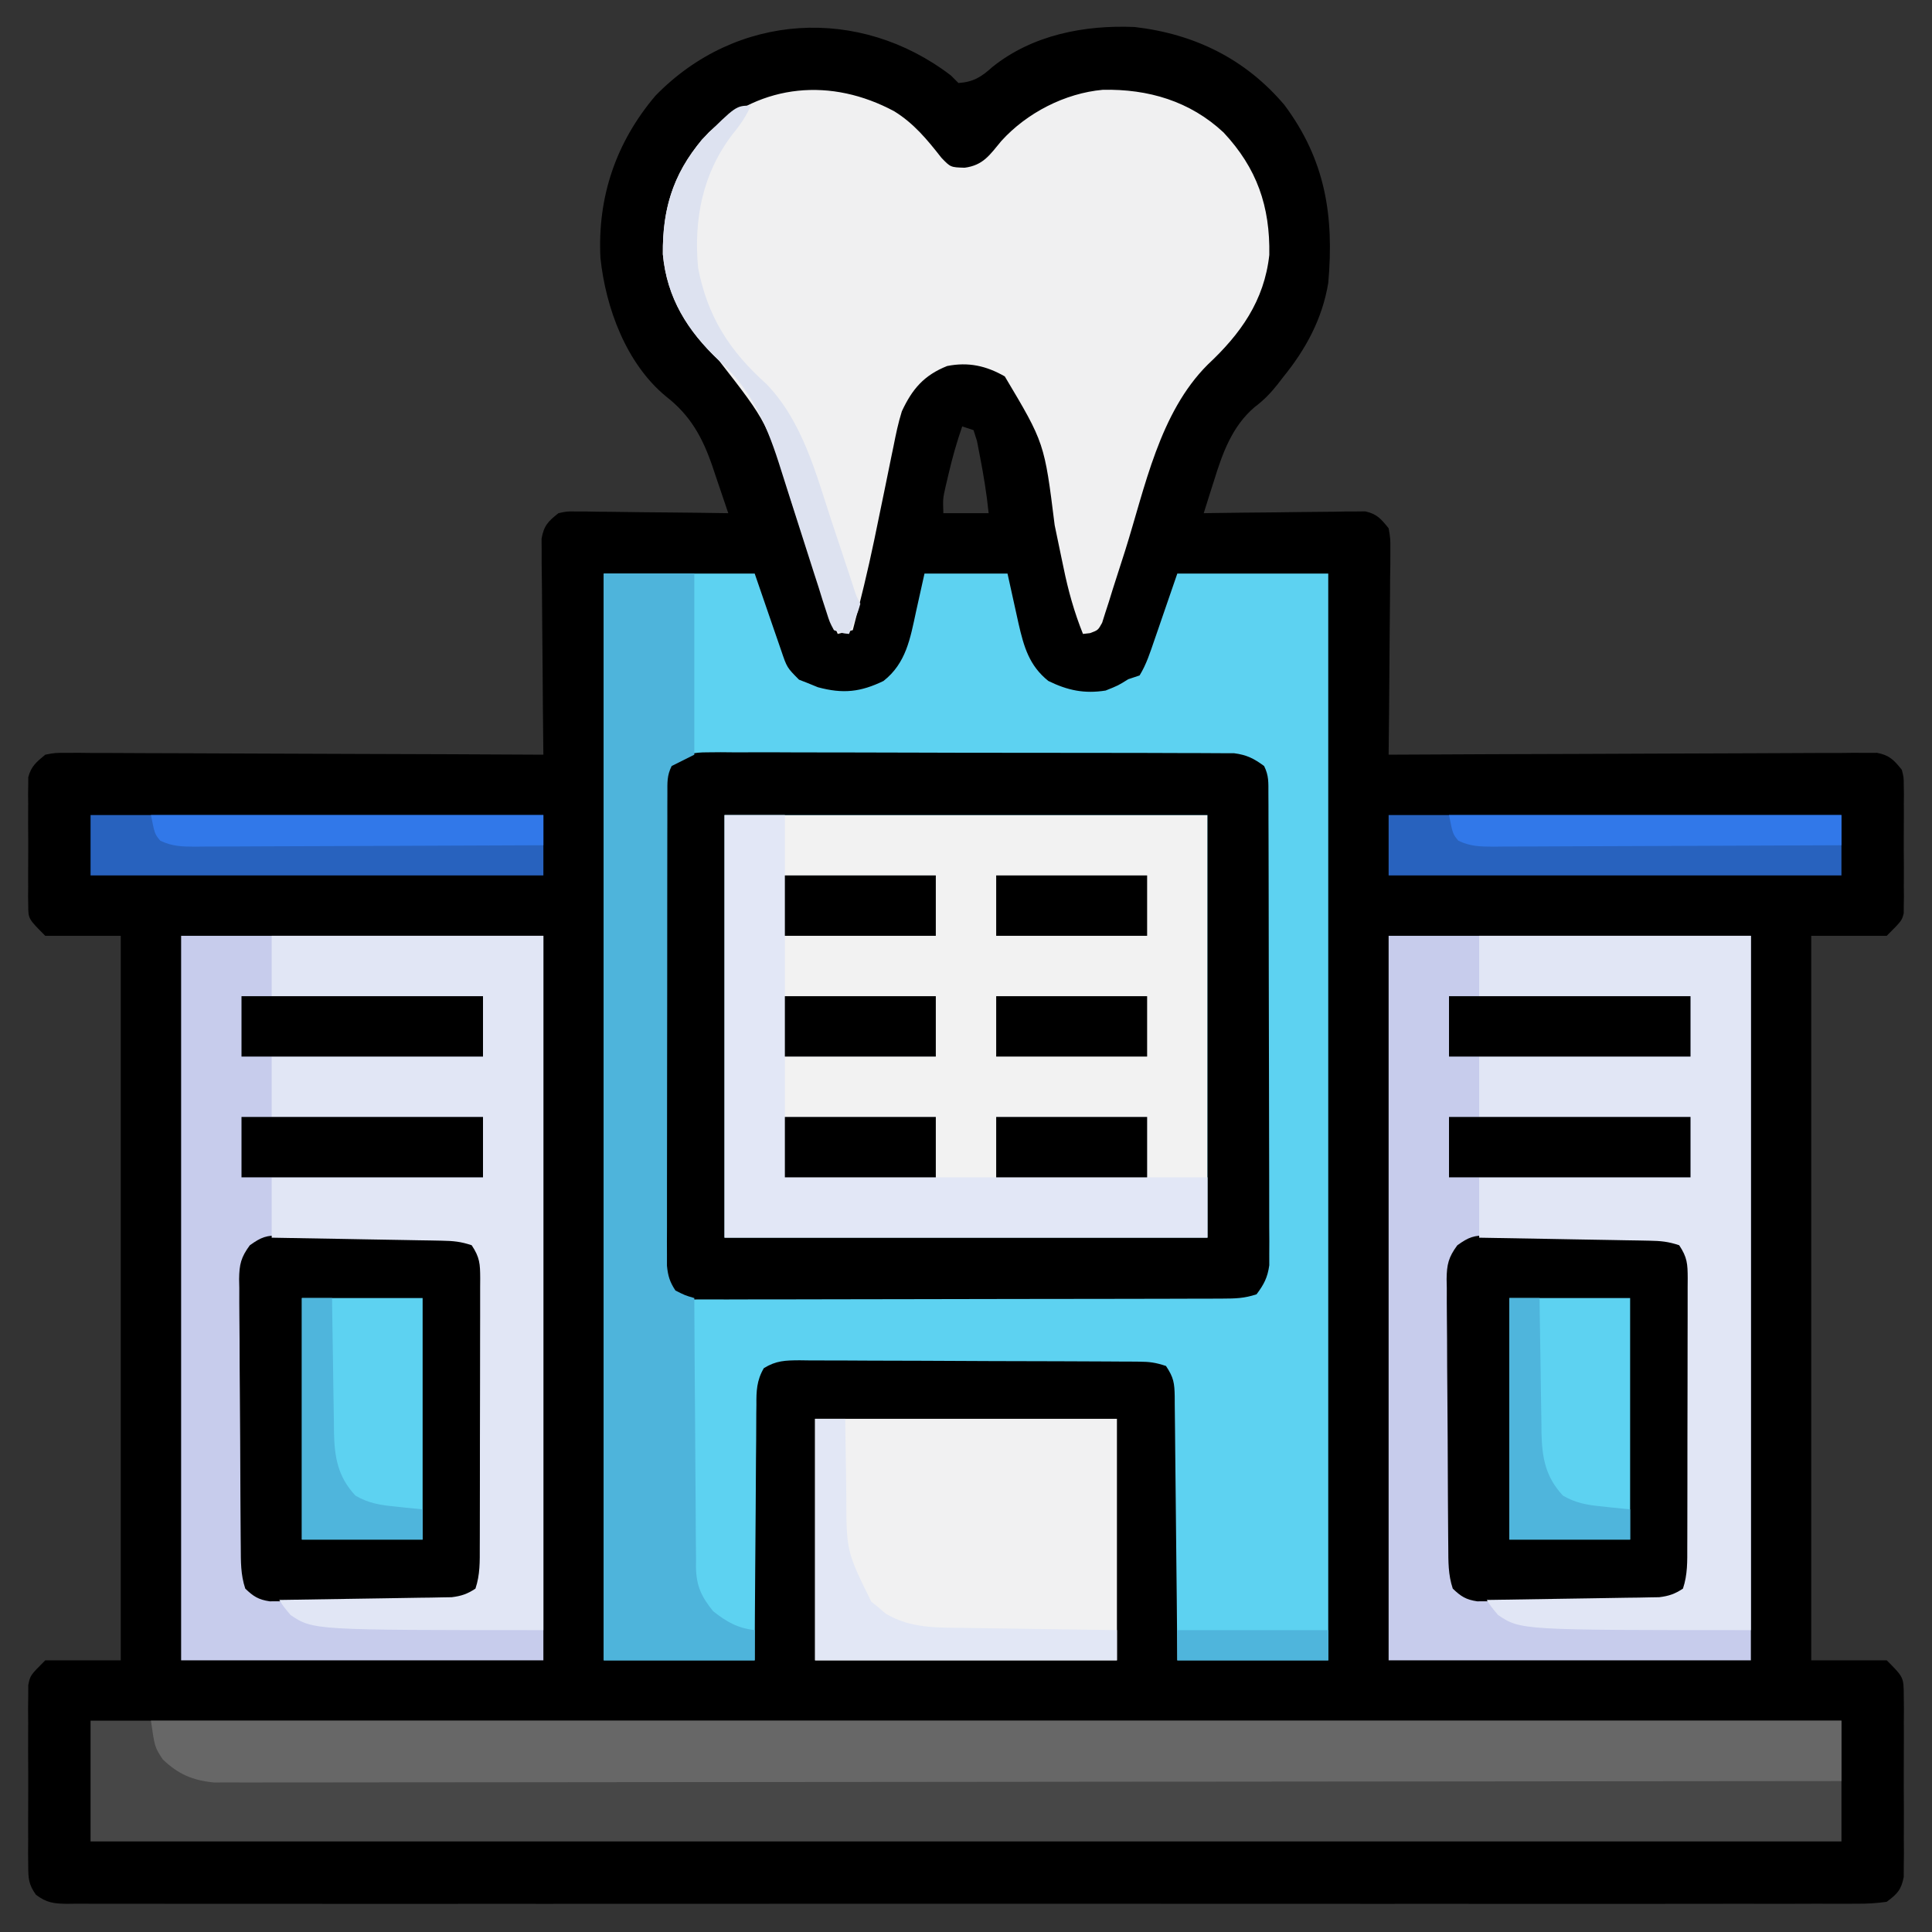 <?xml version="1.0" encoding="UTF-8"?>
<svg version="1.1" xmlns="http://www.w3.org/2000/svg" width="512" height="512">
  <rect width="100%" height="100%" fill="#333333" stroke="none"/>
  <path
    d="M0 0 C0.99 0.99 0.99 0.99 2 2 C6.022 1.709 8.054 0.397 11 -2.25 C21.583 -10.741 35.343 -13.411 48.672 -12.844 C64.509 -11.014 77.994 -4.44 88.375 7.812 C99.272 22.41 101.569 37.245 100 55 C98.409 64.535 94.065 72.551 88 80 C87.544 80.594 87.087 81.189 86.617 81.801 C84.751 84.166 82.914 86.064 80.5 87.875 C74.494 92.98 71.956 100.151 69.688 107.5 C69.292 108.734 69.292 108.734 68.889 109.992 C68.249 111.992 67.623 113.995 67 116 C67.555 115.991 68.11 115.982 68.681 115.973 C74.456 115.885 80.231 115.824 86.006 115.78 C88.162 115.76 90.317 115.733 92.472 115.698 C95.57 115.65 98.667 115.627 101.766 115.609 C102.729 115.589 103.693 115.568 104.686 115.547 C105.586 115.547 106.487 115.546 107.415 115.546 C108.206 115.537 108.996 115.528 109.811 115.519 C112.92 116.202 114.015 117.541 116 120 C116.481 122.759 116.481 122.759 116.454 125.962 C116.454 127.763 116.454 127.763 116.453 129.601 C116.422 131.539 116.422 131.539 116.391 133.516 C116.383 134.855 116.377 136.195 116.373 137.534 C116.358 141.053 116.319 144.57 116.275 148.088 C116.234 151.681 116.215 155.274 116.195 158.867 C116.152 165.912 116.084 172.956 116 180 C116.677 179.996 117.353 179.993 118.05 179.989 C134.508 179.901 150.966 179.834 167.425 179.793 C175.384 179.772 183.343 179.744 191.302 179.698 C198.238 179.658 205.175 179.633 212.111 179.624 C215.785 179.618 219.458 179.606 223.131 179.577 C227.231 179.545 231.329 179.544 235.429 179.546 C237.259 179.524 237.259 179.524 239.125 179.502 C240.242 179.508 241.358 179.513 242.508 179.519 C243.477 179.515 244.447 179.512 245.446 179.508 C248.736 180.142 249.925 181.428 252 184 C252.508 185.973 252.508 185.973 252.518 188.062 C252.53 188.85 252.543 189.638 252.556 190.449 C252.544 191.712 252.544 191.712 252.531 193 C252.535 193.873 252.539 194.745 252.543 195.645 C252.546 197.487 252.538 199.329 252.521 201.172 C252.5 203.99 252.521 206.806 252.547 209.625 C252.544 211.417 252.539 213.208 252.531 215 C252.539 215.842 252.547 216.684 252.556 217.551 C252.537 218.732 252.537 218.732 252.518 219.938 C252.514 220.627 252.511 221.317 252.508 222.027 C252 224 252 224 248 228 C241.4 228 234.8 228 228 228 C228 291.36 228 354.72 228 420 C234.6 420 241.2 420 248 420 C252.501 424.501 252.501 424.501 252.518 429.531 C252.53 430.639 252.543 431.747 252.556 432.889 C252.544 434.676 252.544 434.676 252.531 436.5 C252.535 437.728 252.539 438.956 252.543 440.221 C252.546 442.816 252.538 445.412 252.521 448.008 C252.5 451.985 252.521 455.96 252.547 459.938 C252.544 462.458 252.539 464.979 252.531 467.5 C252.539 468.692 252.547 469.883 252.556 471.111 C252.543 472.219 252.531 473.327 252.518 474.469 C252.514 475.443 252.511 476.417 252.508 477.42 C251.825 480.887 250.818 481.871 248 484 C245.169 484.392 242.728 484.538 239.898 484.503 C239.07 484.509 238.243 484.515 237.391 484.521 C234.6 484.536 231.81 484.522 229.02 484.508 C227.006 484.513 224.993 484.519 222.979 484.527 C217.432 484.544 211.885 484.535 206.337 484.523 C200.36 484.514 194.384 484.528 188.407 484.539 C177.37 484.556 166.333 484.554 155.297 484.543 C145.102 484.533 134.906 484.53 124.711 484.535 C124.036 484.536 123.36 484.536 122.664 484.536 C119.921 484.537 117.179 484.539 114.436 484.54 C88.696 484.552 62.956 484.541 37.216 484.52 C14.337 484.501 -8.542 484.502 -31.422 484.521 C-57.114 484.543 -82.806 484.551 -108.498 484.539 C-111.236 484.538 -113.974 484.537 -116.711 484.535 C-117.386 484.535 -118.06 484.535 -118.754 484.534 C-128.944 484.53 -139.134 484.535 -149.324 484.545 C-160.907 484.557 -172.491 484.553 -184.075 484.532 C-189.989 484.522 -195.903 484.517 -201.818 484.531 C-207.226 484.543 -212.634 484.536 -218.042 484.515 C-220.005 484.51 -221.967 484.513 -223.929 484.522 C-226.586 484.534 -229.241 484.522 -231.898 484.503 C-233.055 484.517 -233.055 484.517 -234.235 484.532 C-237.729 484.482 -239.649 484.265 -242.475 482.13 C-244.421 479.413 -244.507 477.795 -244.518 474.469 C-244.53 473.361 -244.543 472.253 -244.556 471.111 C-244.548 469.92 -244.54 468.728 -244.531 467.5 C-244.535 466.272 -244.539 465.044 -244.543 463.779 C-244.546 461.184 -244.538 458.588 -244.521 455.992 C-244.5 452.015 -244.521 448.04 -244.547 444.062 C-244.544 441.542 -244.539 439.021 -244.531 436.5 C-244.543 434.712 -244.543 434.712 -244.556 432.889 C-244.537 431.227 -244.537 431.227 -244.518 429.531 C-244.514 428.557 -244.511 427.583 -244.508 426.58 C-244 424 -244 424 -240 420 C-233.4 420 -226.8 420 -220 420 C-220 356.64 -220 293.28 -220 228 C-226.6 228 -233.2 228 -240 228 C-244.501 223.499 -244.501 223.499 -244.518 219.938 C-244.53 219.15 -244.543 218.362 -244.556 217.551 C-244.544 216.288 -244.544 216.288 -244.531 215 C-244.535 214.127 -244.539 213.255 -244.543 212.355 C-244.546 210.513 -244.538 208.671 -244.521 206.828 C-244.5 204.01 -244.521 201.194 -244.547 198.375 C-244.544 196.583 -244.539 194.792 -244.531 193 C-244.539 192.158 -244.547 191.316 -244.556 190.449 C-244.537 189.268 -244.537 189.268 -244.518 188.062 C-244.514 187.373 -244.511 186.683 -244.508 185.973 C-243.759 183.062 -242.297 181.895 -240 180 C-237.446 179.508 -237.446 179.508 -234.508 179.519 C-233.392 179.513 -232.275 179.508 -231.125 179.502 C-229.906 179.517 -228.686 179.531 -227.429 179.546 C-226.141 179.545 -224.853 179.545 -223.526 179.544 C-219.997 179.543 -216.468 179.566 -212.94 179.594 C-209.251 179.619 -205.562 179.622 -201.873 179.627 C-194.889 179.639 -187.905 179.672 -180.921 179.712 C-172.97 179.757 -165.018 179.779 -157.067 179.799 C-140.711 179.841 -124.356 179.911 -108 180 C-108.009 179.257 -108.018 178.514 -108.027 177.749 C-108.107 170.746 -108.168 163.742 -108.207 156.738 C-108.228 153.137 -108.256 149.537 -108.302 145.937 C-108.345 142.461 -108.369 138.986 -108.38 135.51 C-108.39 133.541 -108.422 131.571 -108.453 129.601 C-108.453 128.4 -108.454 127.199 -108.454 125.962 C-108.463 124.905 -108.472 123.848 -108.481 122.759 C-107.879 119.307 -106.72 118.138 -104 116 C-101.811 115.519 -101.811 115.519 -99.415 115.546 C-98.514 115.546 -97.614 115.547 -96.686 115.547 C-95.722 115.567 -94.759 115.588 -93.766 115.609 C-92.772 115.615 -91.779 115.621 -90.756 115.627 C-87.587 115.649 -84.419 115.699 -81.25 115.75 C-79.1 115.77 -76.951 115.788 -74.801 115.805 C-69.533 115.849 -64.267 115.916 -59 116 C-60.078 112.777 -61.174 109.56 -62.273 106.344 C-62.729 104.982 -62.729 104.982 -63.193 103.593 C-65.824 95.94 -69.022 90.083 -75.5 85.062 C-86.059 76.352 -91.477 61.6 -92.875 48.375 C-93.698 32.264 -88.791 17.745 -78.316 5.383 C-56.835 -16.714 -24.219 -18.517 0 0 Z M3 93 C1.551 97.171 0.372 101.324 -0.625 105.625 C-0.885 106.731 -1.146 107.837 -1.414 108.977 C-2.127 112.141 -2.127 112.141 -2 116 C1.96 116 5.92 116 10 116 C9.48 110.796 8.627 105.696 7.625 100.562 C7.39 99.347 7.156 98.131 6.914 96.879 C6.612 95.929 6.311 94.979 6 94 C5.01 93.67 4.02 93.34 3 93 Z "
    fill="#000000" transform="translate(252,20)" />
  <path
    d="M0 0 C13.2 0 26.4 0 40 0 C43.875 11.25 43.875 11.25 45.085 14.778 C45.405 15.702 45.725 16.626 46.055 17.578 C46.542 18.992 46.542 18.992 47.039 20.435 C48.555 24.912 48.555 24.912 51.75 28.125 C52.864 28.558 52.864 28.558 54 29 C55.361 29.557 55.361 29.557 56.75 30.125 C63.421 31.921 68.047 31.407 74.141 28.461 C80.128 23.756 81.222 17.21 82.75 10.125 C83.493 6.784 84.235 3.442 85 0 C92.26 0 99.52 0 107 0 C109.25 10.125 109.25 10.125 109.931 13.282 C111.342 19.407 112.74 24.39 117.824 28.461 C122.909 30.955 127.353 31.899 133 31 C136.318 29.676 136.318 29.676 139 28 C139.99 27.67 140.98 27.34 142 27 C143.812 24.07 144.827 20.824 145.945 17.578 C146.265 16.654 146.585 15.73 146.915 14.778 C147.514 13.032 147.514 13.032 148.125 11.25 C150.043 5.681 150.043 5.681 152 0 C165.2 0 178.4 0 192 0 C192 95.04 192 190.08 192 288 C178.8 288 165.6 288 152 288 C151.951 282.621 151.902 277.241 151.852 271.699 C151.816 268.295 151.78 264.891 151.742 261.486 C151.682 256.081 151.624 250.675 151.578 245.27 C151.541 240.912 151.495 236.555 151.442 232.198 C151.423 230.535 151.408 228.871 151.397 227.207 C151.38 224.879 151.351 222.553 151.319 220.225 C151.317 219.535 151.315 218.844 151.312 218.133 C151.249 214.533 151.058 213.087 149 210 C146.266 209.089 144.646 208.869 141.832 208.853 C140.984 208.846 140.135 208.839 139.262 208.831 C137.871 208.827 137.871 208.827 136.451 208.823 C135.472 208.816 134.493 208.81 133.484 208.803 C130.241 208.783 126.997 208.772 123.754 208.762 C122.647 208.758 121.541 208.754 120.401 208.749 C114.548 208.729 108.695 208.714 102.842 208.705 C96.787 208.694 90.733 208.659 84.679 208.62 C80.031 208.594 75.382 208.585 70.733 208.582 C68.501 208.577 66.268 208.565 64.036 208.547 C60.916 208.522 57.798 208.523 54.678 208.53 C53.753 208.517 52.827 208.504 51.874 208.491 C48.079 208.522 45.709 208.567 42.429 210.571 C40.517 213.82 40.427 216.67 40.454 220.339 C40.444 221.071 40.433 221.803 40.423 222.557 C40.393 224.971 40.392 227.383 40.391 229.797 C40.376 231.473 40.359 233.148 40.341 234.824 C40.297 239.23 40.277 243.636 40.262 248.042 C40.239 253.331 40.186 258.62 40.139 263.908 C40.07 271.939 40.039 279.969 40 288 C26.8 288 13.6 288 0 288 C0 192.96 0 97.92 0 0 Z "
    fill="#5DD2F1" transform="translate(160,152)" />
  <path
    d="M0 0 C31.68 0 63.36 0 96 0 C96 63.36 96 126.72 96 192 C64.32 192 32.64 192 0 192 C0 128.64 0 65.28 0 0 Z "
    fill="#C7CCEC" transform="translate(368,248)" />
  <path
    d="M0 0 C31.68 0 63.36 0 96 0 C96 63.36 96 126.72 96 192 C64.32 192 32.64 192 0 192 C0 128.64 0 65.28 0 0 Z "
    fill="#C7CCEC" transform="translate(48,248)" />
  <path
    d="M0 0 C153.12 0 306.24 0 464 0 C464 10.56 464 21.12 464 32 C310.88 32 157.76 32 0 32 C0 21.44 0 10.88 0 0 Z "
    fill="#474747" transform="translate(24,456)" />
  <path
    d="M0 0 C42.24 0 84.48 0 128 0 C128 36.96 128 73.92 128 112 C85.76 112 43.52 112 0 112 C0 75.04 0 38.08 0 0 Z "
    fill="#F2F2F2" transform="translate(192,216)" />
  <path
    d="M0 0 C5.201 3.217 8.737 7.522 12.48 12.305 C14.909 14.834 14.909 14.834 18.645 14.949 C23.6 14.286 25.275 11.569 28.371 7.855 C35.111 0.409 45.23 -4.8 55.254 -5.703 C67.295 -5.948 78.353 -2.71 87.258 5.609 C96.092 15.063 99.603 25.152 99.379 38.055 C98.037 50.256 91.734 59.018 83.062 67.125 C70.24 79.92 66.462 99.649 61.18 116.404 C60.089 119.853 58.977 123.296 57.863 126.738 C57.369 128.338 57.369 128.338 56.866 129.97 C56.548 130.946 56.231 131.922 55.904 132.927 C55.632 133.789 55.36 134.65 55.079 135.538 C54 137.5 54 137.5 51.881 138.286 C51.26 138.356 50.64 138.427 50 138.5 C47.669 132.693 46.093 127.041 44.844 120.918 C44.655 120.023 44.467 119.128 44.273 118.206 C43.676 115.368 43.087 112.528 42.5 109.688 C39.788 87.891 39.788 87.891 29.281 70.254 C24.354 67.428 19.609 66.384 14 67.5 C7.88 69.948 4.768 73.559 2 79.5 C1.037 82.563 0.4 85.661 -0.219 88.809 C-0.403 89.693 -0.588 90.577 -0.778 91.489 C-1.364 94.303 -1.933 97.12 -2.5 99.938 C-3.255 103.625 -4.017 107.311 -4.781 110.996 C-5.057 112.333 -5.057 112.333 -5.338 113.697 C-7.001 121.691 -8.935 129.602 -11 137.5 C-12.32 137.83 -13.64 138.16 -15 138.5 C-17.784 131.771 -20.234 124.998 -22.461 118.066 C-23.104 116.098 -23.747 114.13 -24.391 112.162 C-25.385 109.112 -26.376 106.061 -27.358 103.007 C-33.586 82.57 -33.586 82.57 -46.5 66 C-54.779 58.184 -60.257 49.492 -61.336 37.887 C-61.472 25.01 -58.111 14.965 -49.117 5.523 C-35.083 -7.41 -16.677 -8.96 0 0 Z "
    fill="#F0F0F1" transform="translate(237,29.5)" />
  <path
    d="M0 0 C1.253 -0.011 2.507 -0.022 3.798 -0.034 C5.179 -0.021 6.561 -0.008 7.942 0.006 C9.402 0.003 10.863 -0.003 12.324 -0.011 C16.284 -0.025 20.245 -0.008 24.206 0.016 C28.352 0.036 32.499 0.03 36.646 0.028 C43.61 0.028 50.574 0.047 57.538 0.079 C65.587 0.116 73.635 0.125 81.684 0.118 C89.429 0.112 97.175 0.123 104.921 0.142 C108.216 0.15 111.511 0.153 114.806 0.151 C118.687 0.151 122.567 0.165 126.448 0.191 C127.871 0.198 129.295 0.2 130.718 0.197 C132.663 0.193 134.607 0.209 136.552 0.227 C138.183 0.233 138.183 0.233 139.847 0.238 C143.186 0.675 145.079 1.636 147.776 3.621 C149.058 6.185 148.907 8.006 148.916 10.878 C148.922 11.992 148.928 13.107 148.934 14.255 C148.935 16.098 148.935 16.098 148.937 17.978 C148.942 19.268 148.947 20.557 148.952 21.886 C148.965 25.429 148.972 28.973 148.976 32.516 C148.979 34.73 148.983 36.943 148.987 39.157 C149.001 46.081 149.011 53.006 149.015 59.931 C149.019 67.926 149.037 75.921 149.066 83.916 C149.087 90.094 149.097 96.273 149.099 102.451 C149.1 106.142 149.106 109.832 149.124 113.523 C149.143 117.641 149.139 121.759 149.132 125.877 C149.141 127.099 149.151 128.322 149.16 129.581 C149.152 131.266 149.152 131.266 149.143 132.984 C149.145 133.958 149.146 134.932 149.148 135.935 C148.702 139.157 147.726 141.032 145.776 143.621 C142.539 144.7 140.191 144.753 136.785 144.762 C135.533 144.768 134.281 144.773 132.991 144.779 C131.601 144.78 130.211 144.782 128.821 144.783 C127.359 144.787 125.897 144.792 124.435 144.798 C120.462 144.811 116.489 144.817 112.516 144.822 C110.034 144.825 107.553 144.829 105.072 144.833 C97.31 144.847 89.549 144.856 81.788 144.86 C72.824 144.865 63.86 144.882 54.896 144.911 C47.969 144.933 41.043 144.943 34.116 144.944 C29.978 144.945 25.839 144.951 21.701 144.969 C17.81 144.986 13.919 144.988 10.027 144.979 C8.598 144.978 7.17 144.983 5.741 144.993 C3.792 145.005 1.842 144.998 -0.107 144.989 C-1.198 144.99 -2.289 144.992 -3.413 144.993 C-6.601 144.572 -7.956 143.869 -10.224 141.621 C-11.245 138.558 -11.36 136.454 -11.378 133.245 C-11.387 132.129 -11.395 131.013 -11.404 129.863 C-11.408 128.638 -11.413 127.413 -11.417 126.151 C-11.425 124.862 -11.433 123.572 -11.442 122.243 C-11.468 117.966 -11.483 113.688 -11.498 109.411 C-11.503 107.937 -11.508 106.464 -11.514 104.991 C-11.535 98.865 -11.554 92.738 -11.565 86.611 C-11.582 77.832 -11.615 69.053 -11.672 60.274 C-11.711 54.1 -11.73 47.926 -11.735 41.751 C-11.739 38.064 -11.751 34.377 -11.783 30.689 C-11.819 26.576 -11.815 22.464 -11.808 18.35 C-11.824 17.13 -11.841 15.909 -11.857 14.651 C-11.849 13.529 -11.841 12.407 -11.832 11.252 C-11.837 9.793 -11.837 9.793 -11.842 8.305 C-10.379 1.95 -6.081 -0.004 0 0 Z M4.776 16.621 C4.776 53.581 4.776 90.541 4.776 128.621 C47.016 128.621 89.256 128.621 132.776 128.621 C132.776 91.661 132.776 54.701 132.776 16.621 C90.536 16.621 48.296 16.621 4.776 16.621 Z "
    fill="#000000" transform="translate(187.224,199.379)" />
  <path
    d="M0 0 C147.84 0 295.68 0 448 0 C448 5.28 448 10.56 448 16 C392.703 16.068 337.405 16.122 282.108 16.153 C275.583 16.157 269.058 16.161 262.532 16.165 C260.584 16.166 260.584 16.166 258.596 16.167 C237.549 16.18 216.502 16.204 195.455 16.231 C173.866 16.259 152.277 16.276 130.688 16.282 C117.362 16.286 104.035 16.299 90.709 16.324 C81.576 16.34 72.443 16.344 63.311 16.341 C58.038 16.339 52.765 16.342 47.493 16.358 C42.667 16.372 37.842 16.373 33.016 16.363 C31.269 16.361 29.522 16.365 27.775 16.375 C25.401 16.387 23.028 16.38 20.655 16.369 C19.336 16.37 18.017 16.371 16.659 16.373 C11.044 15.801 7.274 14.219 3.125 10.25 C1 7 1 7 0 0 Z "
    fill="#676767" transform="translate(40,456)" />
  <path
    d="M0 0 C5.28 0 10.56 0 16 0 C16 5.28 16 10.56 16 16 C29.2 16 42.4 16 56 16 C56 21.28 56 26.56 56 32 C42.8 32 29.6 32 16 32 C16 37.28 16 42.56 16 48 C29.2 48 42.4 48 56 48 C56 53.28 56 58.56 56 64 C42.8 64 29.6 64 16 64 C16 69.28 16 74.56 16 80 C29.2 80 42.4 80 56 80 C56 85.28 56 90.56 56 96 C61.28 96 66.56 96 72 96 C72 90.72 72 85.44 72 80 C85.2 80 98.4 80 112 80 C112 85.28 112 90.56 112 96 C117.28 96 122.56 96 128 96 C128 101.28 128 106.56 128 112 C85.76 112 43.52 112 0 112 C0 75.04 0 38.08 0 0 Z "
    fill="#E2E7F6" transform="translate(192,216)" />
  <path
    d="M0 0 C1.567 -0.014 1.567 -0.014 3.165 -0.028 C4.283 -0.012 5.401 0.005 6.553 0.021 C8.289 0.021 8.289 0.021 10.06 0.021 C12.505 0.027 14.949 0.044 17.393 0.073 C21.133 0.115 24.871 0.114 28.611 0.107 C30.988 0.118 33.364 0.131 35.74 0.146 C36.858 0.147 37.976 0.147 39.128 0.147 C40.694 0.171 40.694 0.171 42.293 0.195 C43.666 0.208 43.666 0.208 45.067 0.221 C48.187 0.698 50.095 1.785 52.646 3.615 C54.217 6.756 53.803 10.117 53.808 13.566 C53.815 14.798 53.815 14.798 53.823 16.055 C53.837 18.779 53.844 21.504 53.85 24.229 C53.855 26.119 53.861 28.01 53.867 29.901 C53.877 33.87 53.883 37.839 53.887 41.807 C53.892 46.892 53.916 51.976 53.945 57.06 C53.963 60.968 53.969 64.876 53.97 68.783 C53.973 70.658 53.981 72.532 53.994 74.406 C54.011 77.03 54.009 79.653 54.003 82.277 C54.012 83.05 54.021 83.824 54.031 84.621 C53.996 89.109 53.517 92.096 50.646 95.615 C47.653 96.613 45.633 96.753 42.504 96.776 C40.932 96.791 40.932 96.791 39.329 96.805 C38.197 96.81 37.066 96.814 35.9 96.818 C34.738 96.824 33.575 96.83 32.377 96.836 C29.917 96.845 27.456 96.852 24.996 96.855 C21.227 96.865 17.46 96.896 13.691 96.928 C11.303 96.934 8.914 96.94 6.525 96.943 C5.396 96.956 4.267 96.968 3.103 96.981 C2.052 96.978 1.001 96.975 -0.082 96.972 C-1.467 96.977 -1.467 96.977 -2.881 96.983 C-5.852 96.541 -7.2 95.685 -9.354 93.615 C-10.593 89.896 -10.525 86.427 -10.546 82.551 C-10.555 81.73 -10.563 80.908 -10.571 80.062 C-10.596 77.343 -10.613 74.624 -10.627 71.904 C-10.632 70.976 -10.638 70.047 -10.643 69.09 C-10.67 64.176 -10.689 59.262 -10.704 54.348 C-10.717 50.279 -10.745 46.212 -10.786 42.144 C-10.835 37.232 -10.86 32.32 -10.867 27.408 C-10.874 25.537 -10.889 23.665 -10.913 21.794 C-10.944 19.175 -10.944 16.557 -10.937 13.938 C-10.953 13.166 -10.97 12.394 -10.987 11.598 C-10.942 7.708 -10.485 5.794 -8.152 2.634 C-5.072 0.412 -3.74 -0.008 0 0 Z "
    fill="#000000" transform="translate(394.354,327.385)" />
  <path
    d="M0 0 C1.567 -0.014 1.567 -0.014 3.165 -0.028 C4.283 -0.012 5.401 0.005 6.553 0.021 C8.289 0.021 8.289 0.021 10.06 0.021 C12.505 0.027 14.949 0.044 17.393 0.073 C21.133 0.115 24.871 0.114 28.611 0.107 C30.988 0.118 33.364 0.131 35.74 0.146 C36.858 0.147 37.976 0.147 39.128 0.147 C40.694 0.171 40.694 0.171 42.293 0.195 C43.666 0.208 43.666 0.208 45.067 0.221 C48.187 0.698 50.095 1.785 52.646 3.615 C54.217 6.756 53.803 10.117 53.808 13.566 C53.815 14.798 53.815 14.798 53.823 16.055 C53.837 18.779 53.844 21.504 53.85 24.229 C53.855 26.119 53.861 28.01 53.867 29.901 C53.877 33.87 53.883 37.839 53.887 41.807 C53.892 46.892 53.916 51.976 53.945 57.06 C53.963 60.968 53.969 64.876 53.97 68.783 C53.973 70.658 53.981 72.532 53.994 74.406 C54.011 77.03 54.009 79.653 54.003 82.277 C54.012 83.05 54.021 83.824 54.031 84.621 C53.996 89.109 53.517 92.096 50.646 95.615 C47.653 96.613 45.633 96.753 42.504 96.776 C40.932 96.791 40.932 96.791 39.329 96.805 C38.197 96.81 37.066 96.814 35.9 96.818 C34.738 96.824 33.575 96.83 32.377 96.836 C29.917 96.845 27.456 96.852 24.996 96.855 C21.227 96.865 17.46 96.896 13.691 96.928 C11.303 96.934 8.914 96.94 6.525 96.943 C5.396 96.956 4.267 96.968 3.103 96.981 C2.052 96.978 1.001 96.975 -0.082 96.972 C-1.467 96.977 -1.467 96.977 -2.881 96.983 C-5.852 96.541 -7.2 95.685 -9.354 93.615 C-10.593 89.896 -10.525 86.427 -10.546 82.551 C-10.555 81.73 -10.563 80.908 -10.571 80.062 C-10.596 77.343 -10.613 74.624 -10.627 71.904 C-10.632 70.976 -10.638 70.047 -10.643 69.09 C-10.67 64.176 -10.689 59.262 -10.704 54.348 C-10.717 50.279 -10.745 46.212 -10.786 42.144 C-10.835 37.232 -10.86 32.32 -10.867 27.408 C-10.874 25.537 -10.889 23.665 -10.913 21.794 C-10.944 19.175 -10.944 16.557 -10.937 13.938 C-10.953 13.166 -10.97 12.394 -10.987 11.598 C-10.942 7.708 -10.485 5.794 -8.152 2.634 C-5.072 0.412 -3.74 -0.008 0 0 Z "
    fill="#000000" transform="translate(74.354,327.385)" />
  <path
    d="M0 0 C23.76 0 47.52 0 72 0 C72 60.72 72 121.44 72 184 C11 184 11 184 5 180 C3.125 177.75 3.125 177.75 2 176 C2.592 175.992 3.185 175.984 3.795 175.975 C9.96 175.889 16.124 175.79 22.288 175.683 C24.589 175.644 26.89 175.609 29.19 175.578 C32.497 175.532 35.803 175.474 39.109 175.414 C40.139 175.403 41.168 175.391 42.228 175.379 C43.669 175.349 43.669 175.349 45.14 175.319 C46.405 175.299 46.405 175.299 47.697 175.278 C50.248 174.97 51.861 174.42 54 173 C55.245 169.266 55.148 165.794 55.145 161.904 C55.149 161.08 55.152 160.255 55.155 159.405 C55.165 156.676 55.167 153.948 55.168 151.219 C55.171 149.325 55.175 147.43 55.178 145.536 C55.184 141.565 55.186 137.594 55.185 133.623 C55.185 128.528 55.199 123.433 55.216 118.339 C55.227 114.427 55.229 110.515 55.229 106.603 C55.23 104.725 55.234 102.846 55.242 100.967 C55.252 98.343 55.249 95.72 55.243 93.096 C55.249 92.316 55.254 91.537 55.26 90.734 C55.238 86.946 55.154 85.232 53 82 C50.083 81.028 48.112 80.848 45.07 80.795 C43.568 80.765 43.568 80.765 42.037 80.734 C40.959 80.718 39.88 80.701 38.77 80.684 C37.111 80.652 37.111 80.652 35.419 80.621 C31.884 80.555 28.348 80.496 24.812 80.438 C22.417 80.394 20.022 80.351 17.627 80.307 C11.751 80.2 5.876 80.098 0 80 C0 74.72 0 69.44 0 64 C18.48 64 36.96 64 56 64 C56 58.72 56 53.44 56 48 C37.52 48 19.04 48 0 48 C0 42.72 0 37.44 0 32 C18.48 32 36.96 32 56 32 C56 26.72 56 21.44 56 16 C37.52 16 19.04 16 0 16 C0 10.72 0 5.44 0 0 Z "
    fill="#E1E6F5" transform="translate(392,248)" />
  <path
    d="M0 0 C23.76 0 47.52 0 72 0 C72 60.72 72 121.44 72 184 C11 184 11 184 5 180 C3.125 177.75 3.125 177.75 2 176 C2.592 175.992 3.185 175.984 3.795 175.975 C9.96 175.889 16.124 175.79 22.288 175.683 C24.589 175.644 26.89 175.609 29.19 175.578 C32.497 175.532 35.803 175.474 39.109 175.414 C40.139 175.403 41.168 175.391 42.228 175.379 C43.669 175.349 43.669 175.349 45.14 175.319 C46.405 175.299 46.405 175.299 47.697 175.278 C50.248 174.97 51.861 174.42 54 173 C55.245 169.266 55.148 165.794 55.145 161.904 C55.149 161.08 55.152 160.255 55.155 159.405 C55.165 156.676 55.167 153.948 55.168 151.219 C55.171 149.325 55.175 147.43 55.178 145.536 C55.184 141.565 55.186 137.594 55.185 133.623 C55.185 128.528 55.199 123.433 55.216 118.339 C55.227 114.427 55.229 110.515 55.229 106.603 C55.23 104.725 55.234 102.846 55.242 100.967 C55.252 98.343 55.249 95.72 55.243 93.096 C55.249 92.316 55.254 91.537 55.26 90.734 C55.238 86.946 55.154 85.232 53 82 C50.083 81.028 48.112 80.848 45.07 80.795 C43.568 80.765 43.568 80.765 42.037 80.734 C40.959 80.718 39.88 80.701 38.77 80.684 C37.111 80.652 37.111 80.652 35.419 80.621 C31.884 80.555 28.348 80.496 24.812 80.438 C22.417 80.394 20.022 80.351 17.627 80.307 C11.751 80.2 5.876 80.098 0 80 C0 74.72 0 69.44 0 64 C18.48 64 36.96 64 56 64 C56 58.72 56 53.44 56 48 C37.52 48 19.04 48 0 48 C0 42.72 0 37.44 0 32 C18.48 32 36.96 32 56 32 C56 26.72 56 21.44 56 16 C37.52 16 19.04 16 0 16 C0 10.72 0 5.44 0 0 Z "
    fill="#E1E6F5" transform="translate(72,248)" />
  <path
    d="M0 0 C7.92 0 15.84 0 24 0 C24 15.84 24 31.68 24 48 C22.02 48.99 20.04 49.98 18 51 C16.717 53.566 16.871 55.388 16.866 58.263 C16.862 59.379 16.858 60.495 16.853 61.645 C16.854 63.49 16.854 63.49 16.855 65.373 C16.851 66.664 16.848 67.955 16.845 69.285 C16.836 72.833 16.833 76.38 16.833 79.928 C16.832 82.887 16.828 85.847 16.825 88.807 C16.816 95.79 16.814 102.772 16.815 109.755 C16.815 116.961 16.805 124.167 16.789 131.373 C16.776 137.557 16.771 143.74 16.771 149.924 C16.771 153.618 16.769 157.313 16.758 161.007 C16.747 165.128 16.751 169.248 16.757 173.369 C16.749 175.208 16.749 175.208 16.74 177.084 C16.744 178.206 16.748 179.328 16.753 180.483 C16.752 181.945 16.752 181.945 16.751 183.436 C17.013 186.137 17.506 187.745 19 190 C21.538 191.283 21.538 191.283 24 192 C24.004 192.951 24.007 193.903 24.011 194.883 C24.048 203.858 24.106 212.833 24.184 221.808 C24.223 226.422 24.256 231.035 24.271 235.649 C24.286 240.104 24.321 244.558 24.368 249.013 C24.383 250.71 24.391 252.408 24.392 254.106 C24.394 256.488 24.421 258.869 24.454 261.25 C24.449 261.949 24.444 262.647 24.439 263.367 C24.544 268.342 25.897 271.16 29 275 C32.586 277.823 35.449 279.465 40 280 C40 282.64 40 285.28 40 288 C26.8 288 13.6 288 0 288 C0 192.96 0 97.92 0 0 Z "
    fill="#4EB4DB" transform="translate(160,152)" />
  <path
    d="M0 0 C26.4 0 52.8 0 80 0 C80 21.12 80 42.24 80 64 C53.6 64 27.2 64 0 64 C0 42.88 0 21.76 0 0 Z "
    fill="#F1F1F2" transform="translate(216,376)" />
  <path
    d="M0 0 C10.56 0 21.12 0 32 0 C32 21.12 32 42.24 32 64 C21.44 64 10.88 64 0 64 C0 42.88 0 21.76 0 0 Z "
    fill="#5DD2F1" transform="translate(400,344)" />
  <path
    d="M0 0 C10.56 0 21.12 0 32 0 C32 21.12 32 42.24 32 64 C21.44 64 10.88 64 0 64 C0 42.88 0 21.76 0 0 Z "
    fill="#5DD2F1" transform="translate(80,344)" />
  <path
    d="M0 0 C39.6 0 79.2 0 120 0 C120 5.28 120 10.56 120 16 C80.4 16 40.8 16 0 16 C0 10.72 0 5.44 0 0 Z "
    fill="#2862BE" transform="translate(368,216)" />
  <path
    d="M0 0 C39.6 0 79.2 0 120 0 C120 5.28 120 10.56 120 16 C80.4 16 40.8 16 0 16 C0 10.72 0 5.44 0 0 Z "
    fill="#2862BE" transform="translate(24,216)" />
  <path
    d="M0 0 C2.64 0 5.28 0 8 0 C8.009 1.038 8.019 2.076 8.028 3.146 C8.069 7.042 8.134 10.936 8.208 14.832 C8.236 16.509 8.257 18.187 8.271 19.865 C8.293 35.056 8.293 35.056 14.895 48.438 C15.527 48.953 16.16 49.469 16.812 50 C17.438 50.536 18.063 51.072 18.707 51.625 C25.357 55.613 32.53 55.335 40.059 55.414 C41.775 55.443 41.775 55.443 43.526 55.473 C47.163 55.532 50.8 55.579 54.438 55.625 C56.911 55.663 59.384 55.702 61.857 55.742 C67.905 55.838 73.952 55.923 80 56 C80 58.64 80 61.28 80 64 C53.6 64 27.2 64 0 64 C0 42.88 0 21.76 0 0 Z "
    fill="#E2E7F5" transform="translate(216,376)" />
  <path
    d="M0 0 C21.12 0 42.24 0 64 0 C64 5.28 64 10.56 64 16 C42.88 16 21.76 16 0 16 C0 10.72 0 5.44 0 0 Z "
    fill="#000000" transform="translate(384,296)" />
  <path
    d="M0 0 C21.12 0 42.24 0 64 0 C64 5.28 64 10.56 64 16 C42.88 16 21.76 16 0 16 C0 10.72 0 5.44 0 0 Z "
    fill="#000000" transform="translate(64,296)" />
  <path
    d="M0 0 C21.12 0 42.24 0 64 0 C64 5.28 64 10.56 64 16 C42.88 16 21.76 16 0 16 C0 10.72 0 5.44 0 0 Z "
    fill="#000000" transform="translate(384,264)" />
  <path
    d="M0 0 C21.12 0 42.24 0 64 0 C64 5.28 64 10.56 64 16 C42.88 16 21.76 16 0 16 C0 10.72 0 5.44 0 0 Z "
    fill="#000000" transform="translate(64,264)" />
  <path
    d="M0 0 C-1.317 2.846 -2.813 5.094 -4.812 7.5 C-12.86 17.994 -15.169 30.092 -14 43 C-11.482 55.977 -5.633 65.056 4.121 73.773 C13.667 83.683 17.211 97.401 21.375 110.125 C22.314 112.949 23.256 115.772 24.199 118.595 C24.78 120.339 25.358 122.084 25.932 123.83 C26.189 124.612 26.447 125.394 26.712 126.2 C26.938 126.887 27.163 127.575 27.395 128.284 C27.988 130.08 27.988 130.08 29 132 C28.441 133.945 28.441 133.945 27.562 136.125 C27.131 137.212 27.131 137.212 26.691 138.32 C26.463 138.875 26.235 139.429 26 140 C24.126 139.806 24.126 139.806 22 139 C20.876 136.904 20.876 136.904 19.989 134.104 C19.648 133.058 19.307 132.013 18.956 130.936 C18.602 129.794 18.248 128.653 17.883 127.477 C17.503 126.305 17.124 125.134 16.732 123.928 C15.72 120.802 14.722 117.673 13.731 114.54 C12.347 110.166 10.951 105.795 9.539 101.429 C8.789 99.108 8.049 96.783 7.322 94.454 C3.946 83.975 -0.193 74.881 -8.5 67.5 C-16.779 59.684 -22.257 50.992 -23.336 39.387 C-23.464 27.286 -20.669 18.434 -13 9 C-3.948 0 -3.948 0 0 0 Z "
    fill="#DDE2F0" transform="translate(199,28)" />
  <path
    d="M0 0 C34.32 0 68.64 0 104 0 C104 2.64 104 5.28 104 8 C91.161 8.069 78.322 8.123 65.483 8.155 C59.522 8.171 53.56 8.192 47.599 8.226 C41.848 8.259 36.097 8.277 30.346 8.285 C28.149 8.29 25.953 8.301 23.757 8.317 C20.685 8.339 17.614 8.342 14.542 8.341 C13.175 8.357 13.175 8.357 11.78 8.373 C8.245 8.356 5.684 8.326 2.466 6.791 C1 5 1 5 0 0 Z "
    fill="#3178E9" transform="translate(384,216)" />
  <path
    d="M0 0 C34.32 0 68.64 0 104 0 C104 2.64 104 5.28 104 8 C91.161 8.069 78.322 8.123 65.483 8.155 C59.522 8.171 53.56 8.192 47.599 8.226 C41.848 8.259 36.097 8.277 30.346 8.285 C28.149 8.29 25.953 8.301 23.757 8.317 C20.685 8.339 17.614 8.342 14.542 8.341 C13.175 8.357 13.175 8.357 11.78 8.373 C8.245 8.356 5.684 8.326 2.466 6.791 C1 5 1 5 0 0 Z "
    fill="#3178E9" transform="translate(40,216)" />
  <path
    d="M0 0 C2.64 0 5.28 0 8 0 C8.015 1.266 8.029 2.532 8.044 3.836 C8.102 8.553 8.18 13.27 8.262 17.987 C8.296 20.025 8.324 22.063 8.346 24.1 C8.38 27.037 8.432 29.974 8.488 32.91 C8.495 33.815 8.501 34.719 8.508 35.651 C8.66 42.253 9.537 47.357 14.199 52.359 C17.666 54.39 20.886 54.889 24.812 55.25 C25.505 55.327 26.198 55.405 26.912 55.484 C28.606 55.671 30.303 55.838 32 56 C32 58.64 32 61.28 32 64 C21.44 64 10.88 64 0 64 C0 42.88 0 21.76 0 0 Z "
    fill="#4FB5DC" transform="translate(400,344)" />
  <path
    d="M0 0 C2.64 0 5.28 0 8 0 C8.015 1.266 8.029 2.532 8.044 3.836 C8.102 8.553 8.18 13.27 8.262 17.987 C8.296 20.025 8.324 22.063 8.346 24.1 C8.38 27.037 8.432 29.974 8.488 32.91 C8.495 33.815 8.501 34.719 8.508 35.651 C8.66 42.253 9.537 47.357 14.199 52.359 C17.666 54.39 20.886 54.889 24.812 55.25 C25.505 55.327 26.198 55.405 26.912 55.484 C28.606 55.671 30.303 55.838 32 56 C32 58.64 32 61.28 32 64 C21.44 64 10.88 64 0 64 C0 42.88 0 21.76 0 0 Z "
    fill="#4FB5DC" transform="translate(80,344)" />
  <path
    d="M0 0 C13.2 0 26.4 0 40 0 C40 5.28 40 10.56 40 16 C26.8 16 13.6 16 0 16 C0 10.72 0 5.44 0 0 Z "
    fill="#000000" transform="translate(264,296)" />
  <path
    d="M0 0 C13.2 0 26.4 0 40 0 C40 5.28 40 10.56 40 16 C26.8 16 13.6 16 0 16 C0 10.72 0 5.44 0 0 Z "
    fill="#000000" transform="translate(208,296)" />
  <path
    d="M0 0 C13.2 0 26.4 0 40 0 C40 5.28 40 10.56 40 16 C26.8 16 13.6 16 0 16 C0 10.72 0 5.44 0 0 Z "
    fill="#000000" transform="translate(264,264)" />
  <path
    d="M0 0 C13.2 0 26.4 0 40 0 C40 5.28 40 10.56 40 16 C26.8 16 13.6 16 0 16 C0 10.72 0 5.44 0 0 Z "
    fill="#000000" transform="translate(208,264)" />
  <path
    d="M0 0 C13.2 0 26.4 0 40 0 C40 5.28 40 10.56 40 16 C26.8 16 13.6 16 0 16 C0 10.72 0 5.44 0 0 Z "
    fill="#000000" transform="translate(264,232)" />
  <path
    d="M0 0 C13.2 0 26.4 0 40 0 C40 5.28 40 10.56 40 16 C26.8 16 13.6 16 0 16 C0 10.72 0 5.44 0 0 Z "
    fill="#000000" transform="translate(208,232)" />
  <path d="M0 0 C13.2 0 26.4 0 40 0 C40 2.64 40 5.28 40 8 C26.8 8 13.6 8 0 8 C0 5.36 0 2.72 0 0 Z "
    fill="#4FB5DC" transform="translate(312,432)" />
</svg>